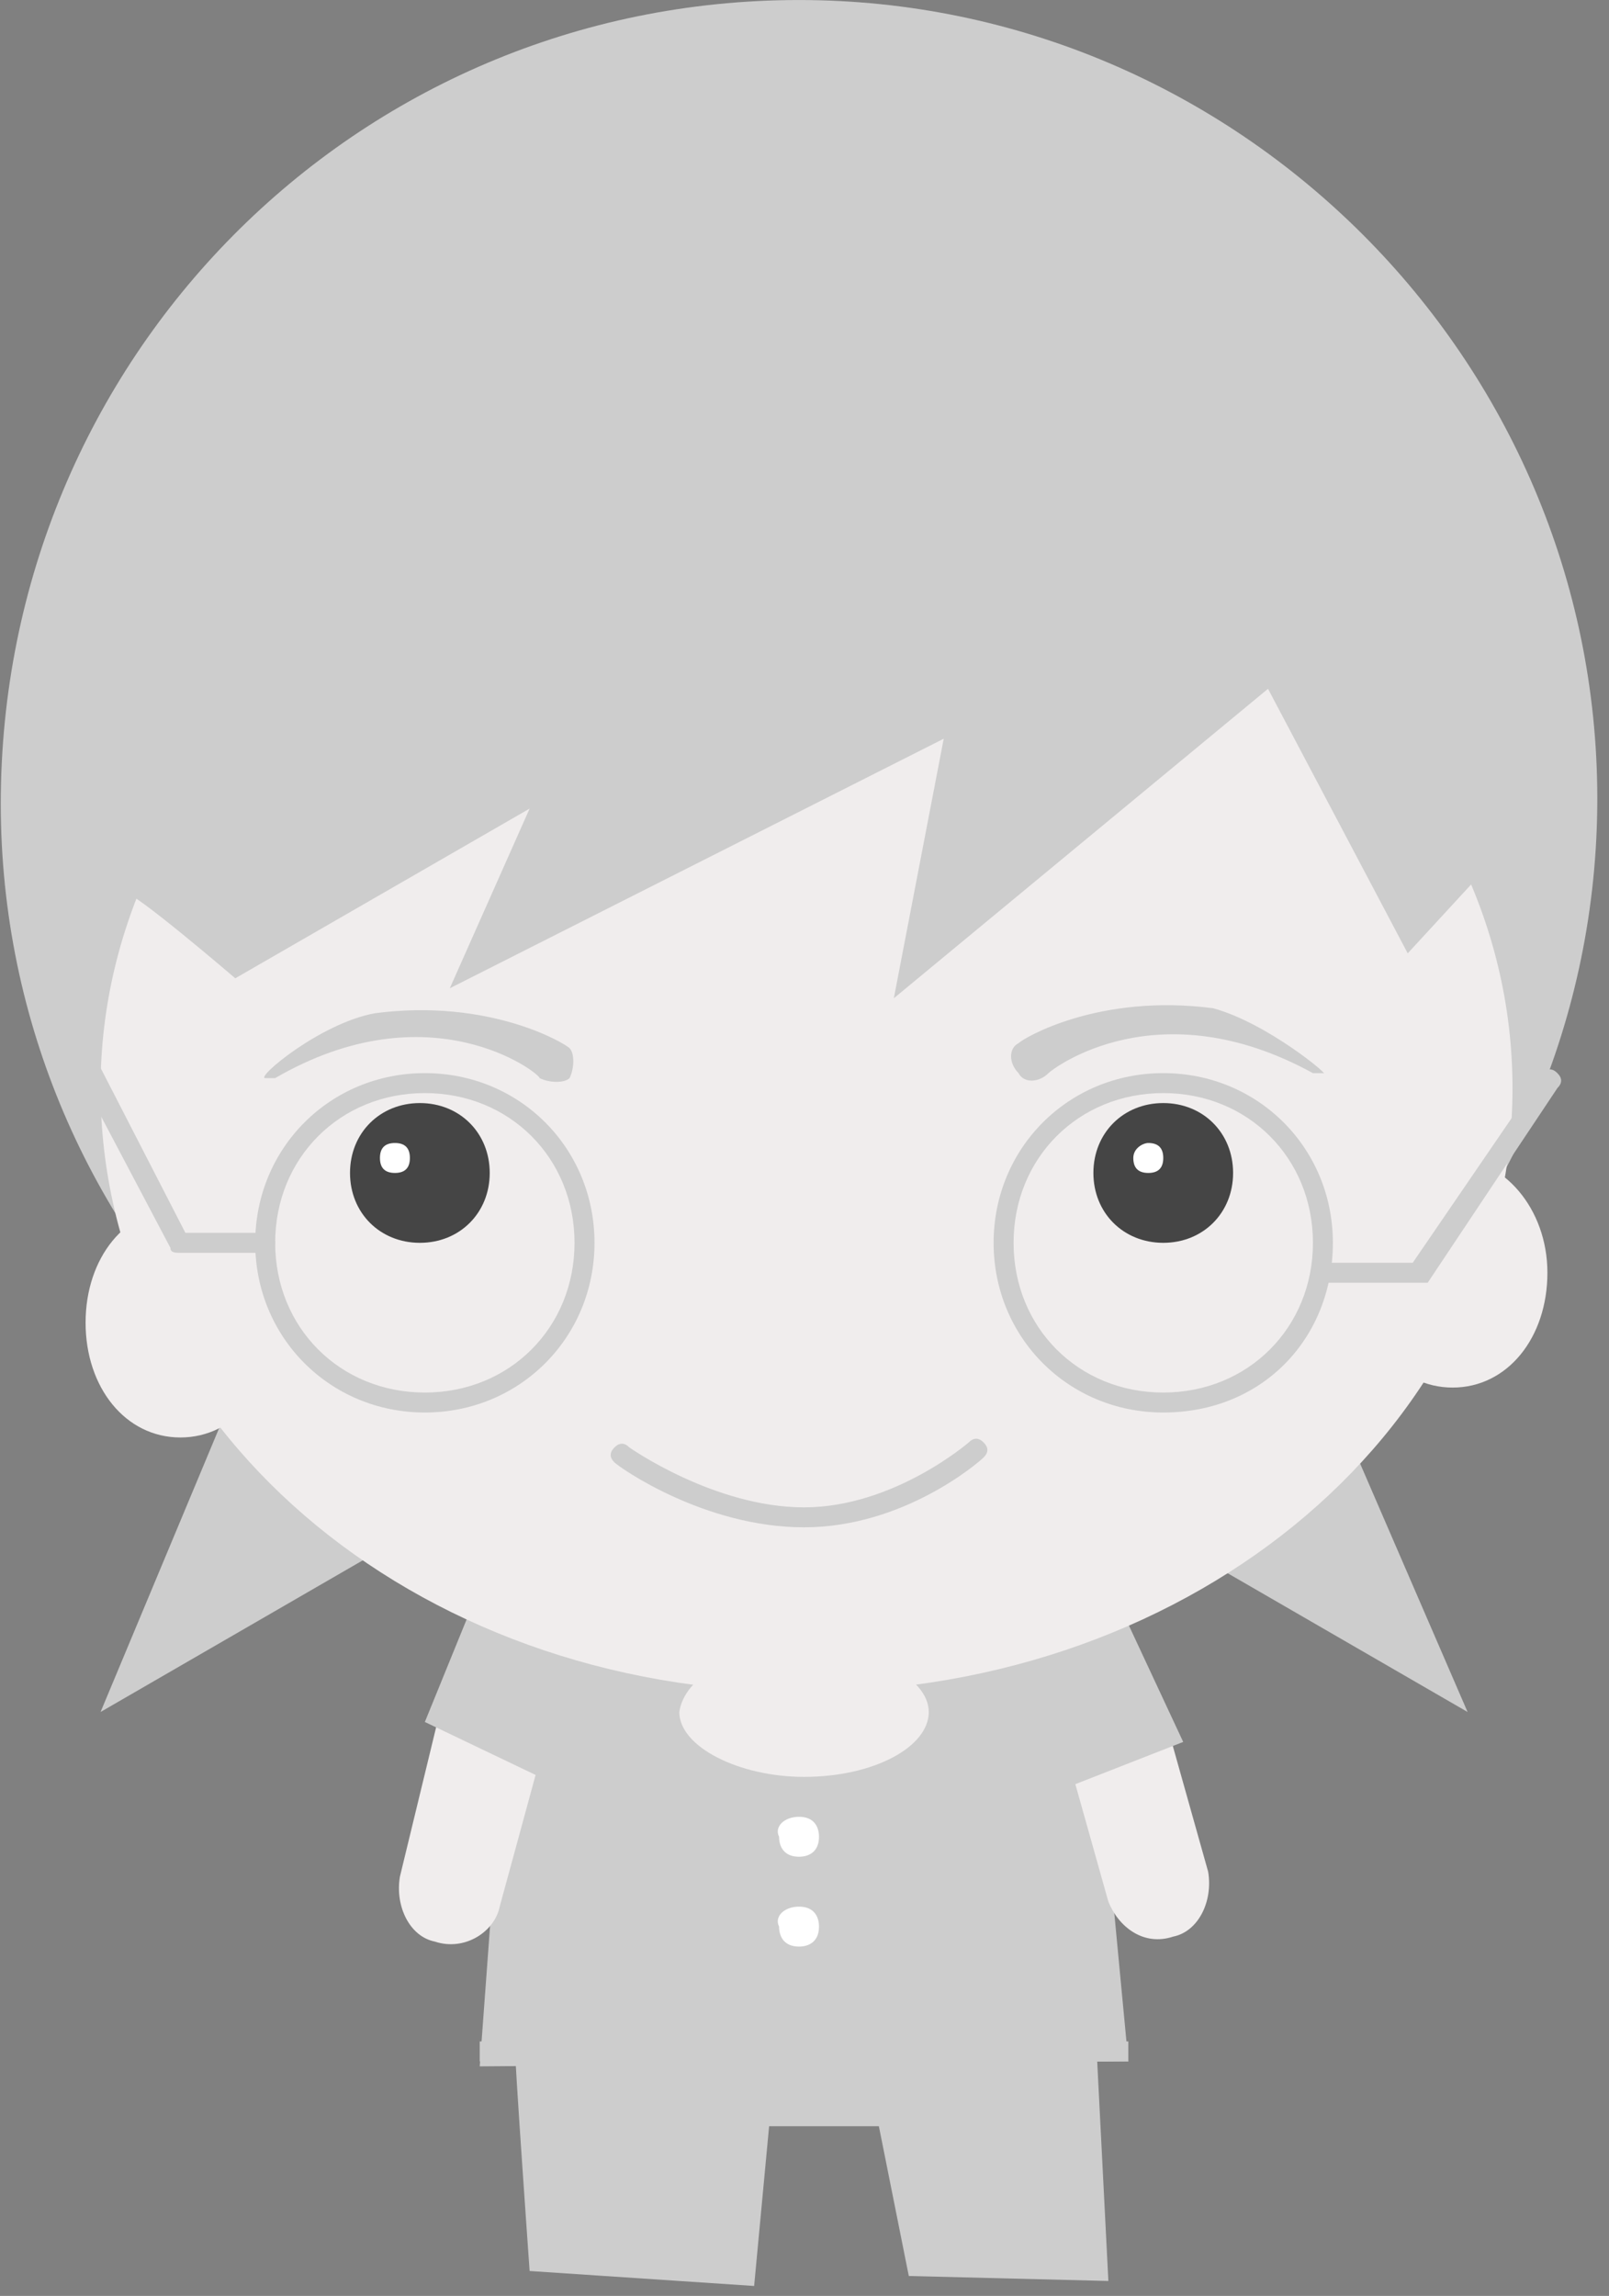 <?xml version="1.0" encoding="UTF-8"?>
<svg width="129px" height="184px" viewBox="0 0 129 184" version="1.1" xmlns="http://www.w3.org/2000/svg" xmlns:xlink="http://www.w3.org/1999/xlink">
    <rect x="0" y="0" width="129" height="184" fill="#808080" stroke="none"/>
    <!-- Generator: Sketch 57.1 (83088) - https://sketch.com -->
    <title>女 (2)</title>
    <desc>Created with Sketch.</desc>
    <g id="页面-1" stroke="none" stroke-width="1" fill="none" fill-rule="evenodd">
        <g id="注册(2/3)" transform="translate(-469, -495)" fill-rule="nonzero">
            <g id="女" transform="translate(469, 495)">
                <g id="女-(2)">
                    <path d="M19.262,110.402 L8.062,137.202 L33.663,122.402 L19.262,110.402 Z M106.062,110.402 L117.662,137.202 L92.062,122.402 L106.062,110.402 Z M38.462,165.602 L90.463,165.202 L86.862,127.202 L41.263,127.602 L38.462,165.602 L38.462,165.602 Z" id="形状" fill="#CDCDCD"></path>
                    <path d="M14.463,96.802 C18.462,96.802 22.062,100.802 22.062,106.002 C22.062,111.202 18.863,115.202 14.463,115.202 C10.062,115.202 6.862,111.202 6.862,106.002 C6.862,100.802 10.062,96.802 14.463,96.802 Z M116.463,92.802 C120.463,92.802 124.062,96.802 124.062,102.002 C124.062,107.202 120.862,111.202 116.463,111.202 C112.062,111.202 108.862,107.202 108.862,102.002 C109.263,96.802 112.463,92.802 116.463,92.802 Z M88.062,134.402 C90.463,133.602 92.463,135.202 93.263,137.202 L96.862,150.002 C97.263,152.402 96.062,154.802 94.062,155.202 C91.662,156.002 89.662,154.402 88.862,152.402 L85.263,139.602 C84.463,137.202 85.662,135.202 88.062,134.402 Z M40.462,134.402 C38.062,133.602 35.663,135.202 35.263,137.202 L32.062,150.402 C31.663,152.802 32.862,155.202 34.862,155.602 C37.263,156.402 39.663,154.802 40.062,152.802 L43.663,139.602 C44.062,137.202 42.862,135.202 40.462,134.402 Z M64.463,132.002 C69.662,132.002 74.463,134.402 74.463,137.202 C74.463,140.002 70.062,142.402 64.463,142.402 C59.263,142.402 54.462,140.002 54.462,137.202 C54.862,134.402 58.862,132.002 64.463,132.002 Z" id="形状" fill="#F0EDED"></path>
                    <path d="M85.662,143.202 L94.862,139.602 L89.263,127.602 L82.463,130.002 C82.463,130.402 85.662,143.202 85.662,143.202 Z M43.263,142.402 L34.062,138.002 L38.462,127.202 L48.862,130.802 L43.263,142.402 Z M41.263,163.602 C41.263,165.202 42.462,182.002 42.462,182.002 L60.462,183.202 L61.663,170.402 L70.463,170.402 L72.862,182.402 L88.862,182.802 L87.662,159.202 L43.263,158.002 C42.462,158.002 40.862,162.002 41.263,163.602 Z" id="形状" fill="#CDCDCD"></path>
                    <path d="M64.062,145.602 C65.263,145.602 65.662,146.402 65.662,147.202 C65.662,148.402 64.862,148.802 64.062,148.802 C62.862,148.802 62.462,148.002 62.462,147.202 C62.062,146.402 62.862,145.602 64.062,145.602 Z M64.062,152.802 C65.263,152.802 65.662,153.602 65.662,154.402 C65.662,155.602 64.862,156.002 64.062,156.002 C62.862,156.002 62.462,155.202 62.462,154.402 C62.062,153.602 62.862,152.802 64.062,152.802 Z" id="形状" fill="#FFFFFF"></path>
                    <path d="M38.462,163.602 L90.463,163.602 L90.463,165.202 L38.462,165.202 L38.462,163.602 Z M64.062,0.002 C99.263,0.002 128.062,28.802 128.062,64.002 C128.062,99.202 99.263,128.002 64.062,128.002 C28.863,128.002 0.062,99.602 0.062,64.402 C0.062,28.802 28.462,0.002 64.062,0.002 Z" id="形状" fill="#CDCDCD"></path>
                    <path d="M64.463,38.802 C95.662,38.802 121.263,60.402 121.263,87.202 C121.263,114.002 96.062,135.602 64.463,135.602 C32.862,135.602 8.062,114.002 8.062,87.202 C8.062,60.802 33.263,38.802 64.463,38.802 Z" id="路径" fill="#F0EDED"></path>
                    <path d="M18.863,78.402 L42.462,64.802 L36.062,79.202 L75.662,59.202 L71.662,80.002 L101.662,55.202 L112.862,76.402 L126.862,61.202 L79.662,34.002 L32.862,38.402 L10.463,51.602 L0.863,67.602 L4.862,83.602 L10.062,71.602 C10.463,71.202 18.863,78.402 18.863,78.402 L18.863,78.402 Z" id="路径" fill="#CDCDCD"></path>
                    <path d="M28.062,94.002 C28.062,97.202 30.462,99.602 33.663,99.602 C36.862,99.602 39.263,97.202 39.263,94.002 C39.263,90.802 36.862,88.402 33.663,88.402 C30.462,88.402 28.062,90.802 28.062,94.002 Z M87.662,94.002 C87.662,97.202 90.062,99.602 93.263,99.602 C96.463,99.602 98.862,97.202 98.862,94.002 C98.862,90.802 96.463,88.402 93.263,88.402 C90.062,88.402 87.662,90.802 87.662,94.002 Z" id="形状" fill="#454545"></path>
                    <path d="M31.663,91.602 C32.462,91.602 32.862,92.002 32.862,92.802 C32.862,93.602 32.462,94.002 31.663,94.002 C30.863,94.002 30.462,93.602 30.462,92.802 C30.462,92.002 30.863,91.602 31.663,91.602 Z M92.062,91.602 C92.862,91.602 93.263,92.002 93.263,92.802 C93.263,93.602 92.862,94.002 92.062,94.002 C91.263,94.002 90.862,93.602 90.862,92.802 C90.862,92.002 91.662,91.602 92.062,91.602 Z" id="形状" fill="#FFFFFF"></path>
                    <path d="M34.062,113.202 C26.462,113.202 20.462,107.202 20.462,99.602 C20.462,92.002 26.462,86.002 34.062,86.002 C41.663,86.002 47.663,92.002 47.663,99.602 C47.663,107.202 41.663,113.202 34.062,113.202 L34.062,113.202 Z M34.062,87.602 C27.262,87.602 22.062,92.802 22.062,99.602 C22.062,106.402 27.262,111.602 34.062,111.602 C40.862,111.602 46.062,106.402 46.062,99.602 C46.062,92.802 40.862,87.602 34.062,87.602 L34.062,87.602 Z M93.263,113.202 C85.662,113.202 79.662,107.202 79.662,99.602 C79.662,92.002 85.662,86.002 93.263,86.002 C100.862,86.002 106.862,92.002 106.862,99.602 C106.862,107.202 101.263,113.202 93.263,113.202 L93.263,113.202 Z M93.263,87.602 C86.463,87.602 81.263,92.802 81.263,99.602 C81.263,106.402 86.463,111.602 93.263,111.602 C100.062,111.602 105.263,106.402 105.263,99.602 C105.263,92.802 100.062,87.602 93.263,87.602 L93.263,87.602 Z" id="形状" fill="#CDCDCD"></path>
                    <path d="M113.662,102.802 L106.463,102.802 C106.062,102.802 105.662,102.402 105.662,102.002 C105.662,101.602 106.062,101.202 106.463,101.202 L113.263,101.202 L123.662,86.002 C124.062,85.602 124.463,85.602 124.862,86.002 C125.263,86.402 125.263,86.802 124.862,87.202 L114.463,102.802 L113.662,102.802 Z M21.262,100.402 L14.463,100.402 C14.062,100.402 13.662,100.402 13.662,100.002 L6.062,85.602 C6.062,85.202 6.062,84.802 6.463,84.402 C6.862,84.402 7.263,84.402 7.662,84.802 L14.863,98.802 L21.262,98.802 C21.663,98.802 22.062,99.202 22.062,99.602 C22.062,100.002 21.663,100.402 21.262,100.402 L21.262,100.402 Z M21.262,86.402 L22.062,86.402 C34.462,79.202 43.263,86.002 43.263,86.402 C44.062,86.802 45.263,86.802 45.663,86.402 C46.062,85.602 46.062,84.402 45.663,84.002 C45.263,83.602 39.263,80.002 30.062,81.202 C25.663,82.002 20.462,86.402 21.262,86.402 Z M97.263,80.802 C88.062,79.602 82.062,83.202 81.662,83.602 C80.862,84.002 80.862,85.202 81.662,86.002 C82.062,86.802 83.263,86.802 84.062,86.002 C84.463,85.602 92.862,79.202 105.263,86.002 L106.062,86.002 C106.862,86.402 101.662,82.002 97.263,80.802 Z M64.463,122.402 C56.462,122.402 49.663,117.602 49.263,117.202 C48.862,116.802 48.862,116.402 49.263,116.002 C49.663,115.602 50.062,115.602 50.462,116.002 C50.462,116.002 57.263,120.802 64.463,120.802 C71.662,120.802 77.662,115.602 77.662,115.602 C78.062,115.202 78.463,115.202 78.862,115.602 C79.263,116.002 79.263,116.402 78.862,116.802 C78.463,117.202 72.463,122.402 64.463,122.402 L64.463,122.402 Z" id="形状" fill="#CDCDCD"></path>
                </g>
            </g>
        </g>
    </g>
</svg>